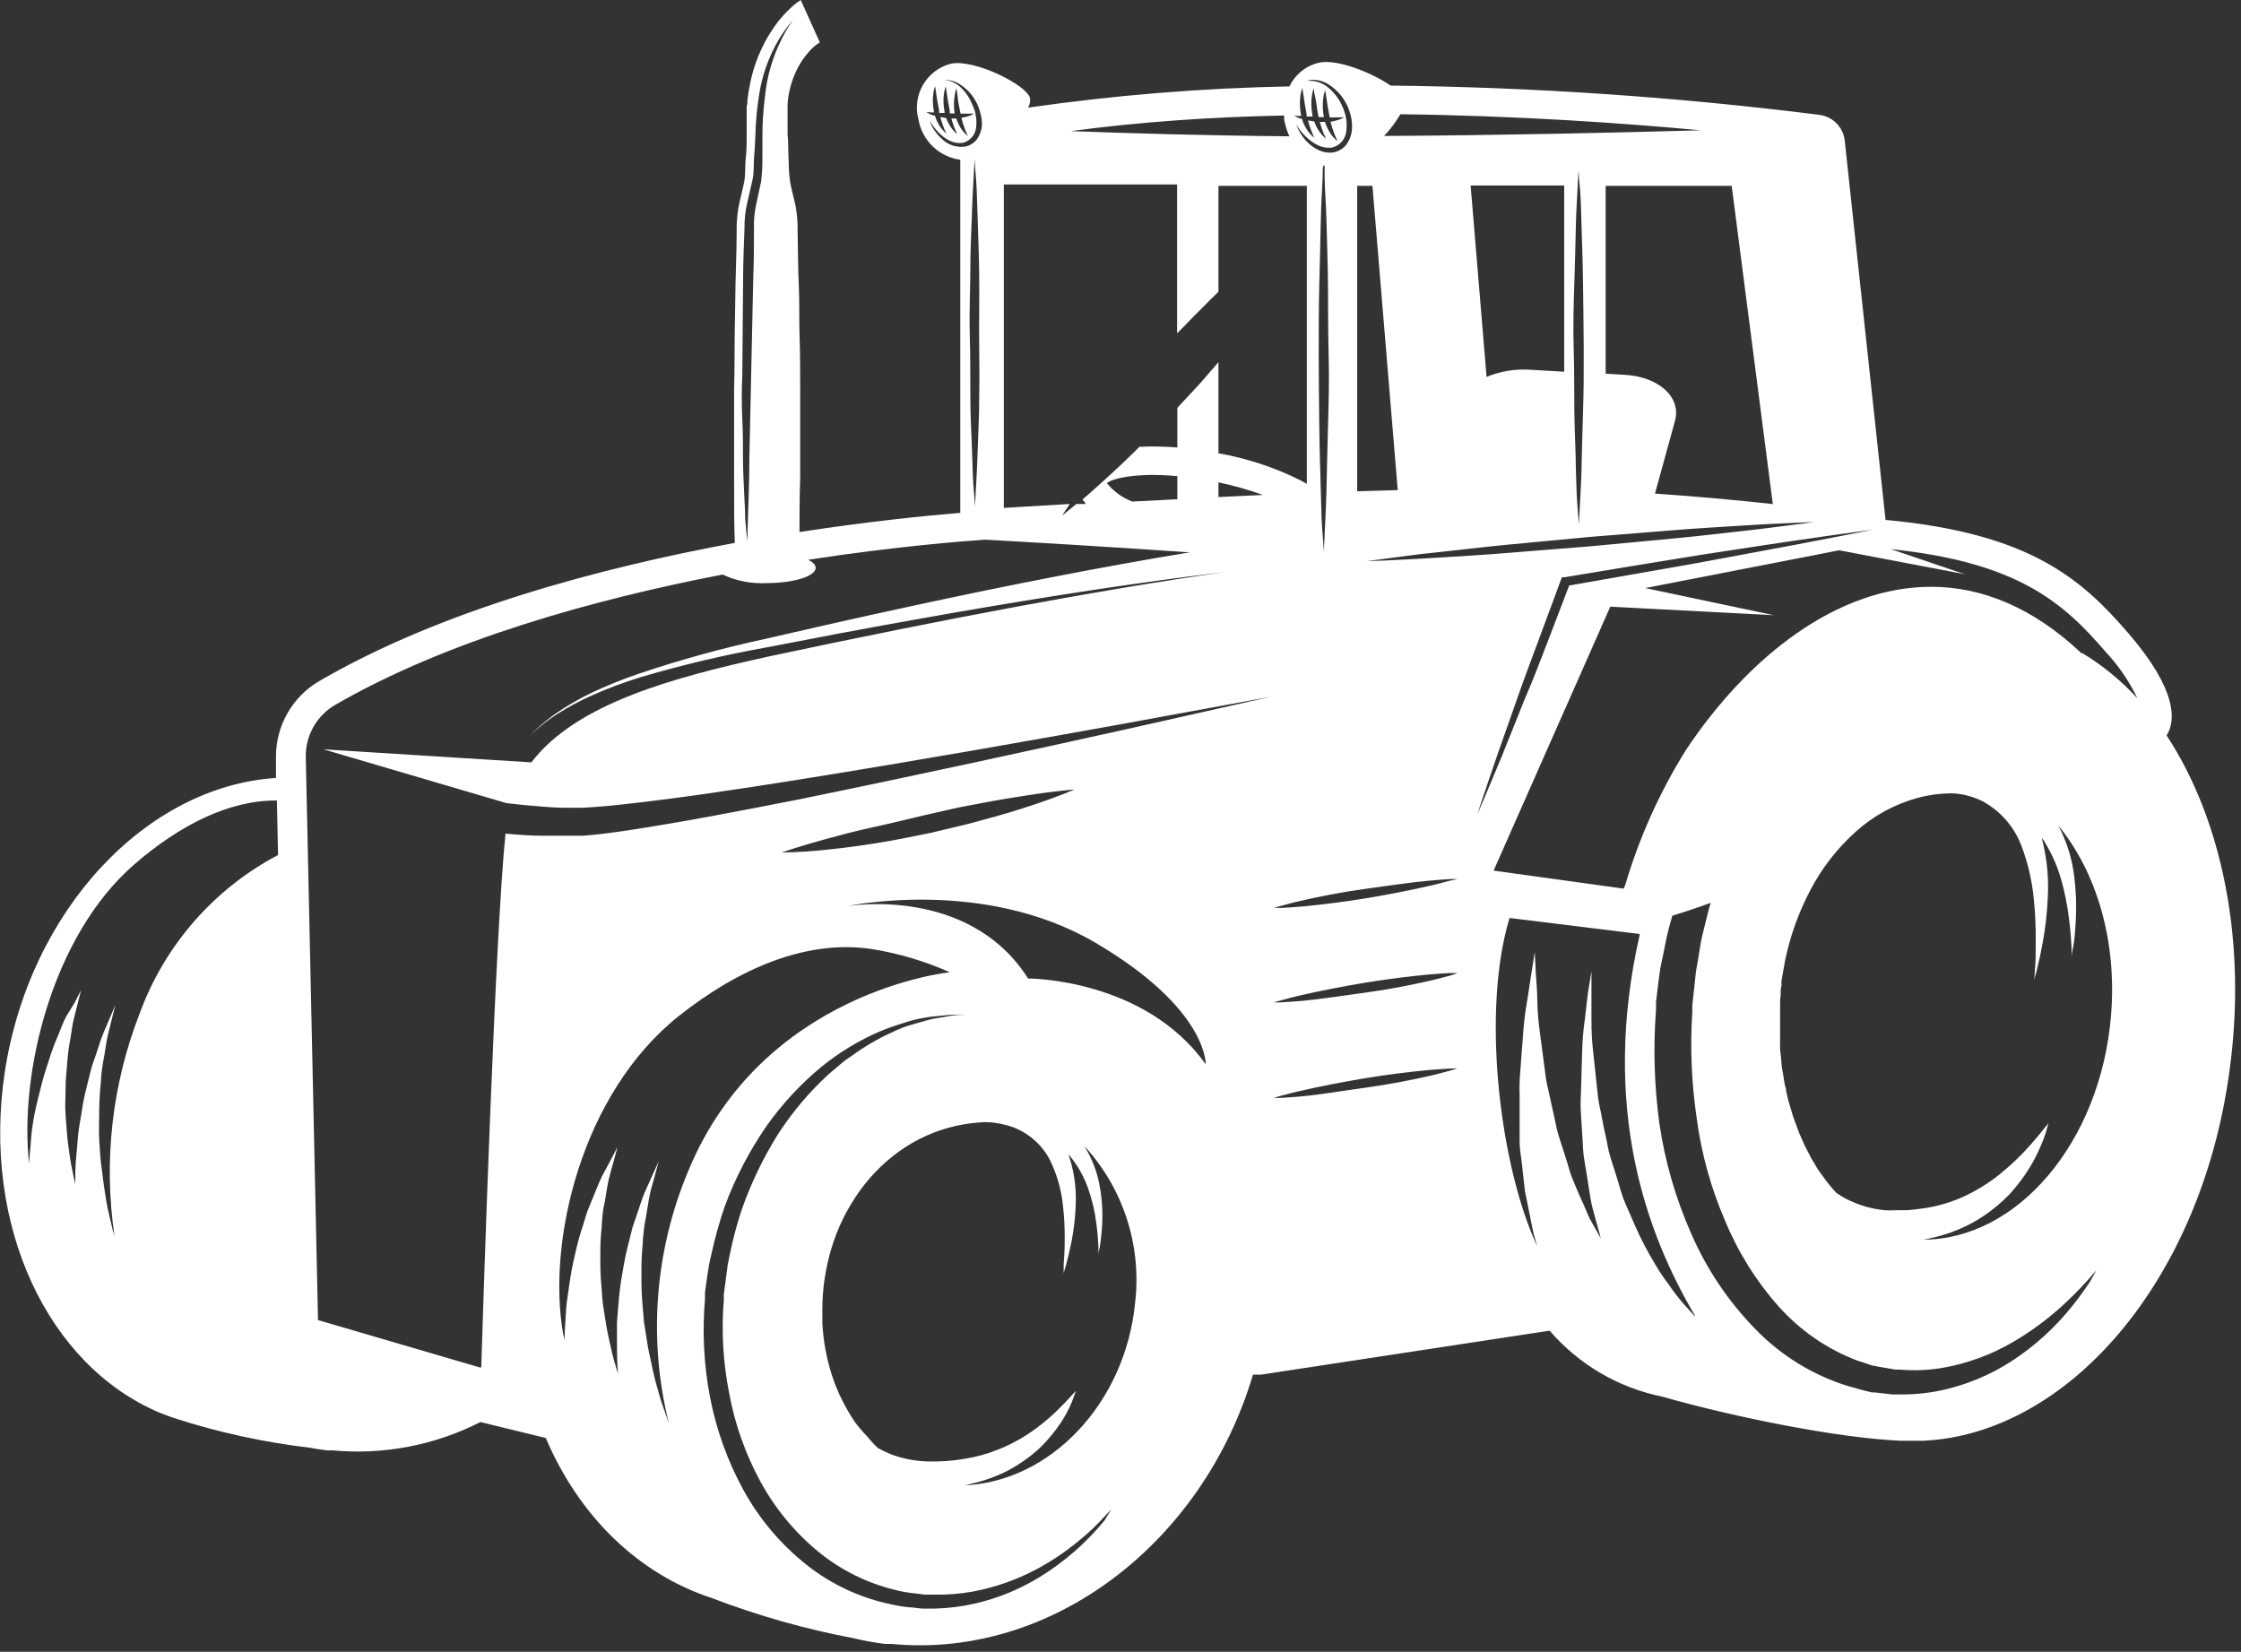 <svg width="194" height="143" viewBox="0 0 194 143" fill="none" xmlns="http://www.w3.org/2000/svg">
<rect x="0" y="0" width="194" height="143" fill="#333333" stroke="none"/>
<path d="M184.3 54.88C180.24 50.17 175.81 46.17 163.23 45.01L159.69 12.12C159.617 11.564 159.361 11.049 158.963 10.654C158.564 10.259 158.046 10.008 157.49 9.94C145.181 8.392 132.795 7.547 120.39 7.41C118.75 6.29 115.82 5.12 114.27 5.41C113.699 5.525 113.163 5.772 112.704 6.131C112.246 6.491 111.878 6.953 111.63 7.48C104.056 7.624 96.498 8.238 89 9.32C89.141 9.075 89.201 8.791 89.17 8.51C88.94 7.38 84.38 5.1 82.34 5.51C81.834 5.637 81.359 5.863 80.942 6.176C80.525 6.488 80.174 6.881 79.911 7.331C79.647 7.78 79.476 8.278 79.407 8.795C79.338 9.312 79.373 9.837 79.51 10.34C79.664 11.231 80.097 12.05 80.749 12.678C81.4 13.306 82.234 13.709 83.13 13.83V44.4C80.32 44.63 75.32 45.12 69.21 46.06C69.21 44.81 69.21 43.23 69.27 41.4C69.27 39.12 69.27 36.46 69.27 33.61C69.27 32.19 69.27 30.71 69.22 29.22C69.17 27.73 69.22 26.22 69.15 24.68C69.08 23.14 69.08 21.68 69.05 20.15C69.067 19.403 69.013 18.657 68.89 17.92C68.75 17.19 68.52 16.47 68.4 15.75C68.28 15.03 68.3 14.34 68.26 13.66C68.22 12.98 68.26 12.3 68.18 11.66V10.66V10.45C68.18 10.45 68.18 10.61 68.18 10.53V9.38V9.04C68.189 8.815 68.213 8.592 68.25 8.37C68.375 7.546 68.628 6.746 69 6C69.265 5.461 69.602 4.96 70 4.51C70.227 4.243 70.486 4.005 70.77 3.8L70.97 3.67L69.32 0C69.107 0.136 68.903 0.287 68.71 0.45C68.256 0.849 67.835 1.284 67.45 1.75C66.12 3.453 65.234 5.46 64.87 7.59C64.798 7.94 64.745 8.294 64.71 8.65C64.71 8.83 64.71 9.01 64.64 9.2V9.66V10.12V10.68V11.68C64.64 12.33 64.64 13 64.56 13.68C64.48 14.36 64.56 15.06 64.42 15.77C64.28 16.48 64.07 17.21 63.93 17.94C63.807 18.677 63.753 19.423 63.77 20.17C63.77 21.66 63.7 23.17 63.67 24.7C63.64 26.23 63.62 27.7 63.6 29.24C63.58 30.78 63.6 32.24 63.55 33.63C63.55 36.48 63.55 39.14 63.55 41.42C63.55 43.7 63.55 45.6 63.61 46.93V47C52 49.15 38.22 52.79 27.57 59C26.45 59.671 25.522 60.62 24.877 61.756C24.233 62.891 23.892 64.174 23.89 65.48C23.88 65.506 23.88 65.534 23.89 65.56V67.35C12.7 68.07 2.56 78.74 0.41 92.83C-1.59 106.17 4.17 118.22 13.8 122.29L13.95 122.35C14.31 122.49 14.67 122.63 15.03 122.75C18.862 123.995 22.808 124.859 26.81 125.33C27.3 125.42 27.81 125.5 28.28 125.56C28.44 125.574 28.6 125.574 28.76 125.56C33.182 125.975 37.632 125.125 41.59 123.11L47.25 124.49C50.11 131.21 55.2 136.25 61.66 138.36C65.635 139.88 69.738 141.041 73.92 141.83C74.813 142.045 75.718 142.209 76.63 142.32C76.83 142.32 77.01 142.32 77.2 142.32C91.03 143.64 104.14 133.59 108.47 119C108.58 119.01 108.69 119.01 108.8 119C108.933 119.01 109.067 119.01 109.2 119L134.15 115.2C136.677 118.132 140.107 120.141 143.9 120.91C150.21 122.71 159.16 124.5 164.56 124.73H164.71H165.58H166.46C178.91 124.18 190.46 111.08 192.98 92.88C194.58 81.52 192.34 70.94 187.56 63.67C188.39 62.36 188.44 59.7 184.3 54.88ZM57.9 123.21C57.68 122.6 57.47 121.95 57.23 121.29C57 120.43 56.7 119.55 56.52 118.64C56.34 117.73 56.09 116.8 55.97 115.86L55.75 114.45C55.71 113.97 55.67 113.5 55.63 113.04C55.547 112.119 55.514 111.194 55.53 110.27C55.515 109.402 55.552 108.534 55.64 107.67C55.64 107.26 55.71 106.85 55.74 106.46C55.77 106.07 55.86 105.71 55.92 105.35C56.05 104.64 56.13 103.98 56.27 103.35C56.41 102.72 56.56 102.27 56.67 101.85L57.02 100.54L56.46 101.78C56.28 102.18 56.06 102.66 55.82 103.21C55.58 103.76 55.39 104.42 55.14 105.13L54.76 106.24C54.66 106.63 54.56 107.04 54.46 107.45C54.226 108.323 54.039 109.207 53.9 110.1C53.724 111.052 53.6 112.014 53.53 112.98L53.41 114.48V115.99C53.41 116.99 53.41 117.99 53.5 118.92C53.3 118.24 53.07 117.55 52.92 116.83C52.72 115.95 52.51 115.05 52.39 114.15C52.32 113.69 52.23 113.24 52.18 112.78C52.13 112.32 52.1 111.87 52.07 111.42C51.987 110.529 51.954 109.634 51.97 108.74C51.958 107.898 51.998 107.057 52.09 106.22C52.09 105.81 52.15 105.42 52.18 105.04C52.21 104.66 52.31 104.31 52.37 103.96C52.49 103.27 52.57 102.62 52.71 102.05C52.85 101.48 53 100.99 53.11 100.59L53.45 99.31L52.83 100.49L52.11 101.84C51.85 102.37 51.62 103 51.33 103.68C51.19 104.03 51.04 104.38 50.89 104.76C50.74 105.14 50.65 105.52 50.52 105.93C50.23 106.772 49.99 107.63 49.8 108.5C49.574 109.43 49.397 110.371 49.27 111.32C49.197 111.8 49.127 112.29 49.06 112.79C49 113.28 48.99 113.79 48.95 114.28C48.91 114.77 48.88 115.47 48.87 116.06C48.87 115.87 48.79 115.68 48.75 115.47C47.35 107.57 50.28 94.72 58.75 87.97C63.94 83.85 69.85 81.29 75.52 82.17C77.831 82.543 80.083 83.216 82.22 84.17C82.22 84.17 66 85.79 59.57 101.4C56.682 108.301 56.097 115.95 57.9 123.21ZM26.47 65.49C26.463 64.606 26.685 63.735 27.114 62.962C27.544 62.19 28.166 61.541 28.92 61.08C38.77 55.36 51.58 51.86 62.55 49.74C63.737 50.294 65.042 50.548 66.35 50.48C68.71 50.48 70.61 49.89 70.61 49.16C70.61 48.9 70.37 48.67 69.97 48.46C77.74 47.27 83.64 46.83 85.29 46.72C88.41 46.89 96.24 47.35 103.02 47.82L102.63 47.88C96.09 48.95 87.43 50.62 78.82 52.49C74.51 53.42 70.22 54.39 66.2 55.32C62.52 56.114 58.887 57.116 55.32 58.32C53.902 58.799 52.513 59.36 51.16 60C50.117 60.503 49.115 61.085 48.16 61.74C47.558 62.158 46.986 62.62 46.45 63.12L45.9 63.66L46.47 63.14C47.023 62.656 47.611 62.215 48.23 61.82C49.188 61.209 50.191 60.671 51.23 60.21C52.59 59.601 53.986 59.077 55.41 58.64C59.002 57.574 62.651 56.709 66.34 56.05C70.39 55.26 74.71 54.44 79.04 53.67C87.7 52.11 96.39 50.74 102.92 49.91L106.01 49.53C95.25 51.05 82.07 53.53 66.65 56.81C58.24 58.66 49.89 60.9 46 66L28 64.87L43.82 69.52C44.82 69.65 45.96 69.76 47.08 69.84C47.62 69.887 48.17 69.917 48.73 69.93H49.57H50.41C51.51 69.87 52.67 69.78 53.88 69.64C58.69 69.12 63.88 68.33 68.98 67.52C79.25 65.88 89.51 64.06 97.19 62.67L110 60.32L97.29 63.18C89.67 64.87 79.5 67.09 69.29 69.18C64.18 70.18 59.07 71.18 54.19 71.91C52.98 72.09 51.75 72.25 50.51 72.35H49.6H48.7C48.1 72.35 47.52 72.35 46.95 72.35C45.85 72.35 44.78 72.26 43.76 72.17C42.87 80.84 41.86 111.86 41.66 118.38H41.53L27.53 114.28L26.47 65.49ZM111.16 10C111.16 10.21 111.16 10.42 111.23 10.63C111.316 11.033 111.447 11.426 111.62 11.8C104.06 11.73 97.44 11.53 92.69 11.35C98.74 10.54 105 10.12 111.16 10ZM111.92 10L112.63 10.05V9.96C112.522 9.42 112.502 8.866 112.57 8.32C112.601 8.075 112.658 7.833 112.74 7.6C112.74 7.6 112.79 7.89 112.85 8.32C112.91 8.75 113 9.32 113.11 9.87C113.115 9.943 113.115 10.017 113.11 10.09H113.62V9.98C113.513 9.443 113.492 8.893 113.56 8.35C113.59 8.101 113.647 7.856 113.73 7.62C113.73 7.62 113.73 7.92 113.84 8.34C113.95 8.76 113.99 9.34 114.1 9.89L114.16 10.14H114.61C114.502 9.607 114.482 9.06 114.55 8.52C114.581 8.271 114.638 8.027 114.72 7.79C114.72 7.79 114.77 8.09 114.83 8.52C114.89 8.95 114.98 9.52 115.09 10.06C115.094 10.093 115.094 10.127 115.09 10.16C115.273 10.17 115.457 10.17 115.64 10.16C115.84 10.16 116.02 10.16 116.15 10.16H116.35C116.141 10.281 115.915 10.372 115.68 10.43C115.516 10.479 115.349 10.516 115.18 10.54C115.267 10.878 115.37 11.212 115.49 11.54C115.58 11.73 115.64 11.91 115.7 12.02C115.732 12.081 115.759 12.145 115.78 12.21L115.62 12.07C115.48 11.949 115.356 11.811 115.25 11.66C115.098 11.447 114.967 11.219 114.86 10.98C114.798 10.845 114.748 10.704 114.71 10.56H114.25C114.33 10.84 114.42 11.11 114.5 11.33C114.58 11.55 114.65 11.7 114.71 11.81C114.742 11.871 114.769 11.935 114.79 12L114.63 11.87C114.491 11.745 114.366 11.604 114.26 11.45C114.105 11.242 113.975 11.017 113.87 10.78C113.87 10.69 113.8 10.6 113.77 10.52L113.23 10.42C113.301 10.709 113.391 10.993 113.5 11.27C113.58 11.46 113.64 11.64 113.7 11.75L113.79 11.94C113.733 11.897 113.68 11.851 113.63 11.8C113.487 11.68 113.359 11.542 113.25 11.39C113.099 11.176 112.969 10.948 112.86 10.71C112.8 10.57 112.75 10.42 112.7 10.27H112.55C112.329 10.179 112.118 10.065 111.92 9.93V10ZM114.67 14.35C114.67 14.58 114.67 14.89 114.67 15.27C114.67 16.2 114.79 17.52 114.83 19.12C114.87 20.72 114.94 22.57 114.96 24.56C114.98 26.55 114.96 28.67 115.02 30.79C115.08 32.91 115.02 35.04 114.96 37.03C114.9 39.02 114.87 40.88 114.83 42.47C114.79 44.06 114.7 45.39 114.67 46.32C114.64 47.25 114.59 47.78 114.59 47.78C114.59 47.78 114.59 47.25 114.5 46.32C114.41 45.39 114.38 44.07 114.34 42.47C114.3 40.87 114.23 39.02 114.21 37.03C114.19 35.04 114.16 32.92 114.16 30.79C114.16 28.66 114.16 26.55 114.21 24.56C114.26 22.57 114.31 20.71 114.34 19.12C114.37 17.53 114.47 16.2 114.5 15.27C114.5 14.88 114.5 14.57 114.56 14.33L114.67 14.35ZM180.23 56.59C175.96 52.54 171.51 50.8 167.17 50.8C159.07 50.8 151.37 56.8 145.96 64.91C143.681 68.56 141.908 72.503 140.69 76.63L140.55 76.93L129.3 75.37L139.4 52.52L153.56 53.26L142.43 50.91L159.22 47.64L170.09 49.71L163.69 47.54C174.69 48.68 178.62 52.17 182.3 56.45C183.406 57.638 184.327 58.987 185.03 60.45C183.627 58.917 182.01 57.593 180.23 56.52V56.59ZM146.73 113.96C146.35 113.56 145.98 113.13 145.59 112.7C145.18 112.211 144.796 111.7 144.44 111.17C144.039 110.651 143.672 110.106 143.34 109.54C142.63 108.387 142.005 107.184 141.47 105.94C141.2 105.31 140.92 104.68 140.65 104.06C140.38 103.44 140.23 102.76 140.02 102.11C139.81 101.46 139.61 100.82 139.41 100.18C139.21 99.54 139.13 98.88 138.98 98.25C138.83 97.62 138.72 96.98 138.6 96.36C138.454 95.761 138.35 95.153 138.29 94.54C138.16 93.34 138.04 92.21 137.93 91.17C137.817 90.214 137.764 89.252 137.77 88.29C137.77 87.43 137.77 86.68 137.77 86.07V84.07L137.46 86C137.39 86.62 137.3 87.37 137.2 88.23C137.062 89.191 136.981 90.159 136.96 91.13L136.86 94.59C136.821 95.219 136.821 95.851 136.86 96.48C136.91 97.13 136.95 97.79 136.99 98.48C137.03 99.17 137.04 99.85 137.17 100.54C137.3 101.23 137.4 101.93 137.51 102.63C137.62 103.33 137.72 104.06 137.91 104.77C138.1 105.48 138.3 106.18 138.5 106.89C138.5 107.02 138.57 107.13 138.6 107.25L137.79 105.8C137.45 105.23 137.25 104.59 136.96 103.99C136.67 103.39 136.43 102.75 136.16 102.13C135.89 101.51 135.75 100.85 135.54 100.22C135.33 99.59 135.13 98.94 134.93 98.32C134.73 97.7 134.64 97.04 134.49 96.41C134.34 95.78 134.21 95.16 134.08 94.55C133.927 93.959 133.817 93.357 133.75 92.75C133.6 91.57 133.45 90.45 133.31 89.42C133.176 88.475 133.099 87.524 133.08 86.57C133.08 85.71 132.99 84.97 132.96 84.36C132.9 83.13 132.86 82.42 132.86 82.42L132.56 84.33C132.47 84.95 132.35 85.69 132.22 86.54C132.048 87.493 131.927 88.454 131.86 89.42C131.78 90.49 131.69 91.64 131.6 92.87C131.543 93.498 131.526 94.13 131.55 94.76C131.55 95.41 131.55 96.07 131.55 96.76C131.55 97.45 131.55 98.12 131.55 98.82C131.55 99.52 131.7 100.23 131.77 100.94L132.01 103.11C132.15 103.83 132.3 104.56 132.45 105.28C132.6 106 132.71 106.75 132.95 107.46L133.08 107.9L132.75 107.16C129.75 100.09 128.29 87.34 130.68 79.47L141.96 80.86C138.52 95.93 142.57 106.87 146.73 113.89V113.96ZM89 84.71C83.86 76.61 73.32 78.45 73.32 78.45C73.32 78.45 85.11 75.9 94.84 81.62C104.57 87.34 104.38 92.14 104.38 92.14C99.07 84.68 89 84.71 89 84.71ZM80.58 72.1L78.2 72.58C77.42 72.74 76.64 72.86 75.89 72.99C74.38 73.23 72.97 73.42 71.75 73.54C70.392 73.698 69.027 73.785 67.66 73.8C67.66 73.8 69.22 73.26 71.56 72.62C72.73 72.3 74.1 71.93 75.56 71.62C77.02 71.31 78.61 70.9 80.19 70.54L82.56 70C83.34 69.82 84.11 69.7 84.86 69.55C86.35 69.26 87.75 69.03 88.96 68.85C91.37 68.47 93.01 68.35 93.01 68.35C93.01 68.35 91.51 69.01 89.2 69.76C88.04 70.15 86.68 70.56 85.2 70.95C84.47 71.15 83.71 71.37 82.93 71.54L80.58 72.1ZM102.58 28.17C103.3 27.41 104.04 26.7 104.74 25.98L105.48 25.26V16.09H113.13V41.89L112.56 41.57C110.323 40.46 107.939 39.676 105.48 39.24V31.35L104.92 32C104.4 32.58 103.92 33.19 103.33 33.79L101.92 35.31V38.74C100.829 38.651 99.734 38.631 98.64 38.68L98.25 39.07C97.14 40.16 96.07 41.15 95.14 41.98C94.61 42.46 94.14 42.88 93.71 43.24C93.803 43.367 93.903 43.497 94.01 43.63H93.18C92.42 44.27 91.94 44.63 91.94 44.63C91.94 44.63 92.18 44.27 92.61 43.63L86.9 43.97V15.97H101.9V28.86L102.58 28.17ZM148.87 48.38C146.66 48.81 144.44 49.17 142.23 49.57L135.84 50.69L134 55.5C133.35 57.17 132.72 58.86 132 60.5L130 65.5C129.3 67.16 128.62 68.83 127.89 70.5C128.44 68.78 129.04 67.09 129.61 65.39L131.4 60.31C131.99 58.61 132.64 56.93 133.26 55.24L135.13 50.19L135.22 49.97H135.46L142.11 48.87C144.33 48.52 146.55 48.13 148.77 47.8C153.22 47.12 157.66 46.44 162.12 45.86C157.7 46.74 153.29 47.57 148.87 48.38ZM95.82 41.83C96.24 41.43 98.36 40.89 101.92 41.22V43.22L98.02 43.42C97.16 43.092 96.402 42.543 95.82 41.83ZM105.48 43.03V41.76C106.788 42.031 108.074 42.395 109.33 42.85L105.48 43.03ZM136.42 40.62C136.42 39.18 136.31 37.5 136.29 35.7C136.27 33.9 136.29 31.99 136.23 30.07C136.17 28.15 136.23 26.24 136.29 24.44C136.35 22.64 136.39 20.96 136.42 19.52C136.45 18.08 136.55 16.89 136.58 16.05C136.61 15.21 136.66 14.73 136.66 14.73C136.66 14.73 136.66 15.21 136.75 16.05C136.84 16.89 136.87 18.05 136.91 19.52C136.95 20.99 137.02 22.64 137.04 24.44C137.06 26.24 137.09 28.15 137.1 30.07C137.11 31.99 137.1 33.91 137.04 35.7C136.98 37.49 136.94 39.18 136.91 40.62C136.88 42.06 136.78 43.25 136.75 44.09C136.72 44.93 136.66 45.41 136.66 45.41C136.66 45.41 136.66 44.93 136.58 44.09C136.5 43.25 136.46 42.05 136.42 40.62ZM124.36 47.82C126.18 47.63 128.29 47.37 130.56 47.15L137.66 46.48L144.78 45.91C147.05 45.72 149.18 45.61 151 45.49C152.82 45.37 154.34 45.31 155.4 45.26L157.08 45.19L155.42 45.41C154.36 45.54 152.86 45.75 151.04 45.95C149.22 46.15 147.12 46.41 144.85 46.62L137.74 47.29L130.62 47.86C128.35 48.05 126.23 48.16 124.41 48.28C122.59 48.4 121.07 48.46 120 48.52L118.33 48.58L119.99 48.36C121 48.23 122.55 48 124.36 47.82ZM112.8 94.9C112.05 94.98 111.41 95.01 110.97 95.04C110.53 95.07 110.28 95.04 110.28 95.04L110.94 94.85C111.37 94.75 111.94 94.57 112.72 94.41C114.19 94.07 116.16 93.68 118.14 93.35C120.12 93.02 122.14 92.78 123.63 92.64C124.38 92.57 125.02 92.54 125.46 92.51H126.15C126.15 92.51 125.91 92.59 125.48 92.7C125.05 92.81 124.48 92.98 123.71 93.15C122.24 93.49 120.27 93.88 118.29 94.15C116.31 94.42 114.3 94.77 112.8 94.9ZM125.48 84.47C125.06 84.58 124.48 84.75 123.71 84.92C122.24 85.26 120.27 85.65 118.29 85.92C116.31 86.19 114.29 86.5 112.8 86.64C112.05 86.71 111.41 86.74 110.97 86.77C110.53 86.8 110.28 86.77 110.28 86.77L110.94 86.59C111.37 86.48 111.94 86.31 112.72 86.14C114.19 85.8 116.16 85.41 118.14 85.08C120.12 84.75 122.14 84.51 123.63 84.37C124.38 84.3 125.02 84.27 125.46 84.24H126.15C126.15 84.24 125.91 84.36 125.48 84.47ZM125.48 76.25C125.06 76.36 124.48 76.53 123.71 76.7C122.24 77.04 120.27 77.43 118.29 77.76C116.31 78.09 114.29 78.33 112.8 78.47C112.05 78.54 111.41 78.57 110.97 78.6H110.28C110.28 78.6 110.52 78.52 110.94 78.41C111.36 78.3 111.94 78.13 112.72 77.96C114.19 77.62 116.16 77.23 118.14 76.96C120.12 76.69 122.14 76.38 123.63 76.25C124.38 76.17 125.02 76.14 125.46 76.11C125.9 76.08 126.15 76.11 126.15 76.11L125.48 76.25ZM149.91 16.09L153.47 43.64C150.58 43.32 147.09 42.99 143.27 42.73L145 36.44C145.57 34.37 143.57 32.57 140.52 32.44L139 32.35V16.09H149.91ZM135.41 32.18L132.3 32C131.065 31.942 129.832 32.157 128.69 32.63L127.31 16.06H135.41V32.18ZM121 42.43L117.49 42.53V16.09H118.81L121 42.43ZM84.77 34.34C84.77 36.1 84.67 37.75 84.63 39.16C84.59 40.57 84.51 41.75 84.47 42.58C84.43 43.41 84.39 43.87 84.39 43.87C84.39 43.87 84.39 43.4 84.31 42.58C84.23 41.76 84.19 40.58 84.15 39.16C84.11 37.74 84 36.1 84 34.34C84 32.58 84 30.69 83.95 28.81C83.9 26.93 84 25 84 23.27C84 21.54 84.1 19.86 84.14 18.45C84.18 17.04 84.26 15.86 84.3 15.03C84.34 14.2 84.38 13.74 84.38 13.74C84.38 13.74 84.38 14.21 84.46 15.03C84.54 15.85 84.58 17.03 84.62 18.45C84.66 19.87 84.73 21.51 84.76 23.27C84.79 25.03 84.76 26.92 84.76 28.81C84.76 30.7 84.81 32.57 84.77 34.34ZM121.23 9.89C131.4 10.01 140.65 10.67 147.23 11.28C139.85 11.49 129.62 11.72 119.82 11.77C120.36 11.199 120.833 10.568 121.23 9.89ZM83.38 128.59C83.59 128.59 83.8 128.52 84 128.47C85.159 128.22 86.278 127.817 87.33 127.27C88.242 126.776 89.094 126.179 89.87 125.49C90.49 124.905 91.053 124.262 91.55 123.57C91.933 123.048 92.267 122.492 92.55 121.91C92.725 121.551 92.876 121.18 93 120.8L93.15 120.4L92.85 120.72C92.66 120.92 92.39 121.24 92.02 121.6C91.602 122.046 91.158 122.467 90.69 122.86C90.102 123.372 89.477 123.84 88.82 124.26C88.058 124.747 87.251 125.159 86.41 125.49C85.479 125.863 84.51 126.132 83.52 126.29C82.454 126.474 81.372 126.551 80.29 126.52C79.228 126.488 78.178 126.285 77.18 125.92C76.781 125.757 76.39 125.573 76.01 125.37C75.7 125.08 75.39 124.76 75.09 124.37C74.699 123.971 74.335 123.547 74 123.1C73.585 122.482 73.211 121.837 72.88 121.17C72.533 120.469 72.239 119.744 72 119C71.542 117.561 71.27 116.068 71.19 114.56V114.02V113.94C71.172 113.079 71.209 112.217 71.3 111.36C71.405 110.46 71.572 109.567 71.8 108.69C72.262 106.913 73.012 105.224 74.02 103.69C75.028 102.133 76.317 100.777 77.82 99.69C79.297 98.626 80.974 97.871 82.75 97.47C83.605 97.281 84.475 97.171 85.35 97.14C86.138 97.164 86.916 97.309 87.66 97.57C89.045 98.085 90.192 99.092 90.88 100.4C91.469 101.596 91.848 102.885 92 104.21C92.128 105.265 92.185 106.327 92.17 107.39C92.17 108.28 92.12 108.99 92.08 109.47V110.21L92.29 109.5C92.42 109.03 92.59 108.34 92.77 107.44C92.976 106.355 93.097 105.254 93.13 104.15C93.176 102.713 92.959 101.279 92.49 99.92C93.212 100.767 93.778 101.735 94.16 102.78C94.52 103.776 94.768 104.809 94.9 105.86C95.02 106.74 95.07 107.45 95.09 107.93C95.11 108.41 95.09 108.67 95.09 108.67C95.09 108.67 95.09 108.41 95.21 107.94C95.317 107.244 95.387 106.543 95.42 105.84C95.464 104.727 95.38 103.613 95.17 102.52C94.939 101.338 94.492 100.209 93.85 99.19C95.517 100.998 96.775 103.145 97.538 105.483C98.301 107.821 98.55 110.296 98.27 112.74C97.43 121.5 90.89 128.34 83.38 128.59ZM113.56 7C113.42 6.984 113.28 6.984 113.14 7C113.275 6.949 113.416 6.918 113.56 6.91C114.085 6.89 114.603 7.037 115.04 7.33C115.657 7.722 116.164 8.266 116.51 8.91C116.603 9.085 116.687 9.265 116.76 9.45C116.83 9.643 116.891 9.84 116.94 10.04C117.04 10.452 117.071 10.878 117.03 11.3C116.982 11.738 116.82 12.155 116.56 12.51C116.283 12.866 115.884 13.108 115.44 13.19C115.022 13.256 114.594 13.197 114.21 13.02C113.888 12.877 113.591 12.685 113.33 12.45C112.954 12.117 112.648 11.713 112.43 11.26C112.361 11.139 112.304 11.012 112.26 10.88L112.21 10.75C112.298 10.914 112.399 11.071 112.51 11.22C112.788 11.604 113.126 11.942 113.51 12.22C113.762 12.414 114.042 12.569 114.34 12.68C114.662 12.786 115.004 12.816 115.34 12.77C115.686 12.678 115.992 12.477 116.212 12.195C116.432 11.913 116.554 11.568 116.56 11.21C116.6 10.839 116.579 10.464 116.5 10.1C116.461 9.921 116.411 9.744 116.35 9.57C116.29 9.396 116.22 9.226 116.14 9.06C115.848 8.454 115.421 7.923 114.89 7.51C114.506 7.213 114.044 7.036 113.56 7ZM80.85 9.74C80.855 9.71 80.855 9.68 80.85 9.65C80.748 9.15 80.727 8.637 80.79 8.13C80.82 7.898 80.874 7.671 80.95 7.45L81.05 8.13C81.11 8.53 81.19 9.05 81.3 9.57C81.295 9.64 81.295 9.71 81.3 9.78H81.77V9.67C81.668 9.17 81.647 8.657 81.71 8.15C81.74 7.918 81.794 7.691 81.87 7.47L81.97 8.14C82.03 8.55 82.11 9.07 82.22 9.59C82.22 9.66 82.22 9.74 82.22 9.82H82.64C82.562 9.32 82.562 8.81 82.64 8.31C82.664 8.077 82.718 7.849 82.8 7.63L82.9 8.31C82.9 8.71 83.04 9.23 83.14 9.75C83.145 9.78 83.145 9.81 83.14 9.84H84.31C84.118 9.957 83.909 10.045 83.69 10.1L83.23 10.2C83.302 10.524 83.398 10.841 83.52 11.15C83.6 11.33 83.65 11.5 83.71 11.6L83.79 11.78L83.64 11.65C83.509 11.533 83.392 11.402 83.29 11.26C83.07 10.954 82.899 10.617 82.78 10.26H82.36C82.43 10.52 82.51 10.77 82.59 10.98C82.67 11.19 82.73 11.33 82.79 11.43C82.817 11.488 82.841 11.549 82.86 11.61L82.71 11.48C82.583 11.363 82.469 11.232 82.37 11.09C82.177 10.823 82.022 10.53 81.91 10.22L81.4 10.13C81.48 10.42 81.57 10.69 81.65 10.92C81.73 11.15 81.79 11.27 81.85 11.37C81.877 11.428 81.901 11.489 81.92 11.55L81.77 11.42C81.643 11.303 81.529 11.172 81.43 11.03C81.209 10.716 81.04 10.368 80.93 10H80.79C80.581 9.923 80.38 9.826 80.19 9.71L80.85 9.74ZM81.51 12C81.161 11.686 80.872 11.309 80.66 10.89C80.59 10.74 80.54 10.62 80.51 10.54L80.46 10.41C80.545 10.562 80.638 10.709 80.74 10.85C80.998 11.231 81.316 11.569 81.68 11.85C81.914 12.036 82.178 12.181 82.46 12.28C82.756 12.381 83.071 12.409 83.38 12.36C83.699 12.272 83.981 12.083 84.185 11.822C84.389 11.561 84.503 11.241 84.51 10.91C84.546 10.576 84.526 10.238 84.45 9.91C84.45 9.74 84.37 9.58 84.32 9.42C84.27 9.26 84.19 9.09 84.12 8.94C83.875 8.35 83.491 7.828 83 7.42C82.645 7.135 82.214 6.961 81.76 6.92C81.634 6.904 81.506 6.904 81.38 6.92L81.2 7H81.33C81.455 6.954 81.587 6.928 81.72 6.92C82.213 6.898 82.7 7.035 83.11 7.31C83.684 7.675 84.156 8.181 84.48 8.78C84.569 8.941 84.646 9.108 84.71 9.28C84.782 9.462 84.838 9.649 84.88 9.84C84.98 10.191 85.021 10.556 85 10.92C84.957 11.331 84.809 11.723 84.57 12.06C84.321 12.381 83.967 12.604 83.57 12.69C83.197 12.743 82.816 12.709 82.458 12.589C82.101 12.469 81.776 12.268 81.51 12ZM64.51 44.94C64.51 43.69 64.34 41.94 64.32 39.75C64.32 38.68 64.32 37.51 64.26 36.28C64.2 35.05 64.2 33.75 64.26 32.41L64.33 24C64.33 22.57 64.41 21.14 64.45 19.73C64.441 19.01 64.519 18.292 64.68 17.59C64.83 16.92 64.99 16.26 65.14 15.59C65.29 14.92 65.22 14.31 65.28 13.65C65.34 12.99 65.36 12.38 65.39 11.76C65.418 10.601 65.522 9.445 65.7 8.3C65.954 6.558 66.549 4.883 67.45 3.37C67.707 2.946 67.991 2.538 68.3 2.15C68.406 2.01 68.519 1.877 68.64 1.75C68.257 2.282 67.922 2.848 67.64 3.44C66.866 4.985 66.384 6.66 66.22 8.38C66.072 9.517 65.999 10.663 66 11.81C66 12.42 66 13.06 66 13.7C66.006 14.368 65.969 15.036 65.89 15.7C65.75 16.36 65.61 17.03 65.46 17.7C65.317 18.357 65.254 19.028 65.27 19.7C65.27 21.11 65.27 22.54 65.21 23.98C65.09 29.7 64.96 35.42 64.87 39.71C64.87 41.86 64.78 43.65 64.75 44.9C64.72 46.15 64.69 46.9 64.69 46.9L64.51 44.94ZM11.63 74.83C15.49 71.48 19.78 69.27 23.97 69.3L24.07 74.02C18.499 76.961 14.222 81.869 12.07 87.79C9.697 93.898 8.953 100.518 9.91 107L9.76 106.49C9.58 105.67 9.34 104.84 9.2 103.97L9 102.68C8.93 102.24 8.89 101.8 8.83 101.35C8.69 100.46 8.64 99.56 8.59 98.68C8.54 97.8 8.59 96.92 8.59 96.07C8.598 95.255 8.648 94.44 8.74 93.63C8.74 93.24 8.79 92.86 8.84 92.49C8.89 92.12 8.95 91.78 9.01 91.49C9.13 90.81 9.2 90.19 9.33 89.64C9.46 89.09 9.59 88.64 9.68 88.23C9.88 87.44 9.99 86.99 9.99 86.99L9.49 88.17L8.92 89.51C8.7 90.04 8.53 90.65 8.3 91.32L7.95 92.32C7.85 92.69 7.76 93.07 7.66 93.46C7.48 94.24 7.24 95.06 7.12 95.93C7 96.8 6.79 97.7 6.73 98.63C6.67 99.56 6.54 100.49 6.52 101.44V102.52C6.433 102.16 6.353 101.79 6.28 101.41C6.1 100.62 6 99.81 5.89 99C5.78 98.19 5.75 97.36 5.68 96.55C5.61 95.74 5.68 94.93 5.68 94.15C5.68 93.37 5.78 92.61 5.83 91.89C5.879 91.218 5.969 90.55 6.1 89.89C6.21 89.26 6.26 88.68 6.4 88.17C6.54 87.66 6.64 87.17 6.73 86.86L7.02 85.71L6.48 86.77L5.73 88C5.48 88.46 5.29 89 5.03 89.64C4.744 90.293 4.494 90.96 4.28 91.64C4.06 92.36 3.78 93.11 3.59 93.92C3.4 94.73 3.17 95.52 3 96.38C2.83 97.24 2.71 98.12 2.66 99C2.6 99.58 2.55 100.16 2.52 100.73C1.66 93.06 4.43 81.08 11.63 74.83ZM95.63 131.61C94.044 133.555 92.14 135.219 90 136.53C88.273 137.591 86.385 138.364 84.41 138.82C83.264 139.082 82.095 139.229 80.92 139.26H80C79.62 139.26 79.38 139.2 79.06 139.17C78.43 139.135 77.804 139.045 77.19 138.9C74.51 138.353 71.996 137.185 69.85 135.49C67.605 133.715 65.738 131.508 64.36 129C62.98 126.477 62.001 123.754 61.46 120.93C60.929 118.133 60.784 115.276 61.03 112.44C61.03 112.26 61.03 112.12 61.03 111.89L61.1 111.38L61.24 110.38L61.4 109.38L61.63 108.38C61.925 107.047 62.296 105.731 62.74 104.44C63.642 102.005 64.841 99.691 66.31 97.55C67.66 95.626 69.26 93.89 71.07 92.39C72.624 91.121 74.347 90.074 76.19 89.28C77.02 88.94 77.83 88.68 78.57 88.45C79.31 88.22 80.02 88.1 80.66 88.01L82.37 87.85C82.79 87.829 83.21 87.829 83.63 87.85C83.29 87.85 82.87 87.85 82.38 87.93L80.72 88.21C80.1 88.35 79.44 88.57 78.72 88.77C78 88.97 77.26 89.35 76.48 89.72C75.662 90.135 74.873 90.606 74.12 91.13C73.74 91.42 73.31 91.66 72.92 91.99L71.74 92.99C70.086 94.51 68.628 96.23 67.4 98.11C66.081 100.205 65.004 102.442 64.19 104.78C63.785 106.013 63.451 107.269 63.19 108.54L62.99 109.54L62.86 110.54L62.73 111.54L62.66 112.05C62.66 112.16 62.66 112.37 62.66 112.53C62.438 115.225 62.593 117.938 63.12 120.59C63.606 123.255 64.511 125.827 65.8 128.21C67.061 130.542 68.758 132.609 70.8 134.3C72.724 135.886 74.98 137.021 77.4 137.62C77.986 137.779 78.585 137.886 79.19 137.94L80.05 138.05H80.91C82.009 138.071 83.108 137.984 84.19 137.79C86.098 137.433 87.942 136.793 89.66 135.89C90.982 135.19 92.229 134.356 93.38 133.4C94.38 132.59 95.04 131.92 95.51 131.4L96.21 130.66L95.63 131.61ZM180.9 111C180.289 111.927 179.621 112.816 178.9 113.66C177.751 115.005 176.445 116.207 175.01 117.24C173.088 118.647 170.911 119.666 168.6 120.24C167.243 120.577 165.848 120.738 164.45 120.72H164.17H163.83L163.32 120.66L162.32 120.55C162.15 120.55 161.98 120.55 161.79 120.48L161.22 120.34L160 120C156.918 119.05 154.13 117.329 151.9 115C149.596 112.629 147.74 109.861 146.42 106.83C145.066 103.781 144.134 100.561 143.65 97.26C143.205 93.99 143.107 90.681 143.36 87.39V87.09V86.89V86.74L143.43 86.16L143.57 84.99L143.73 83.83L143.98 82.63C144.15 81.84 144.28 81.04 144.49 80.28C144.59 79.95 144.68 79.62 144.77 79.28C145.58 79.03 146.71 78.66 148.1 78.16C148.04 78.35 147.97 78.54 147.92 78.74C147.74 79.45 147.57 80.16 147.39 80.88C147.21 81.6 147.13 82.32 147 83.05L146.81 84.14L146.69 85.31L146.56 86.47L146.5 87.06V87.21V87.59C146.302 90.665 146.429 93.752 146.88 96.8C147.282 99.845 148.103 102.82 149.32 105.64C150.449 108.382 152.031 110.914 154 113.13C155.844 115.188 158.151 116.778 160.73 117.77L161.62 118.06L162.07 118.22C162.22 118.22 162.41 118.28 162.58 118.31L163.58 118.48L164.09 118.57H164.22H164.28H164.49C165.711 118.677 166.941 118.626 168.15 118.42C170.3 118.045 172.365 117.29 174.25 116.19C175.72 115.33 177.1 114.325 178.37 113.19C179.19 112.451 179.971 111.67 180.71 110.85L181.49 109.97L180.9 111ZM182.75 87.9C181.85 98.9 174.61 107.37 166.4 107.32C166.73 107.32 167.07 107.19 167.4 107.13C168.738 106.82 170.02 106.304 171.2 105.6C172.222 104.976 173.16 104.223 173.99 103.36C174.648 102.639 175.235 101.855 175.74 101.02C176.129 100.383 176.464 99.714 176.74 99.02C176.925 98.595 177.078 98.157 177.2 97.71L177.34 97.24L177.02 97.62C176.81 97.87 176.53 98.25 176.14 98.69C175.111 99.91 173.955 101.017 172.69 101.99C171.868 102.6 170.987 103.126 170.06 103.56C169.034 104.03 167.952 104.366 166.84 104.56C166.26 104.65 165.66 104.73 165.06 104.77H164.17C163.837 104.794 163.503 104.794 163.17 104.77C161.989 104.66 160.841 104.32 159.79 103.77C159.511 103.622 159.24 103.459 158.98 103.28L158.82 103.11C158.7 102.98 158.59 102.84 158.48 102.71C158.37 102.58 158.22 102.41 158.1 102.24C157.98 102.07 157.85 101.9 157.72 101.72C157.59 101.54 157.51 101.44 157.41 101.29C157.31 101.14 157.2 100.94 157.1 100.77C157 100.6 156.87 100.41 156.77 100.22C156.67 100.03 156.51 99.72 156.38 99.46C156.25 99.2 156.25 99.23 156.2 99.11C156.15 98.99 155.98 98.6 155.87 98.35C155.76 98.1 155.73 98.04 155.67 97.87C155.61 97.7 155.55 97.54 155.49 97.38C155.43 97.22 155.29 96.85 155.2 96.57C155.11 96.29 155.09 96.19 155.03 96C154.97 95.81 154.88 95.51 154.81 95.26L154.63 94.47C154.63 94.25 154.53 94.04 154.49 93.82C154.45 93.6 154.44 93.51 154.42 93.36C154.36 93.03 154.3 92.7 154.25 92.36L154.19 91.73C154.19 91.45 154.12 91.17 154.1 90.88C154.08 90.59 154.1 90.34 154.1 90.08C154.1 89.82 154.1 89.59 154.1 89.34C154.1 89.09 154.1 88.88 154.1 88.66C154.1 88.44 154.1 88.06 154.1 87.76C154.1 87.46 154.1 87.22 154.1 86.95C154.1 86.68 154.1 86.44 154.15 86.19V85.95C154.15 85.77 154.15 85.57 154.21 85.37C154.27 85.17 154.21 85.17 154.21 85.07V85.01L154.27 84.63C154.35 84.14 154.45 83.63 154.55 83.07C154.996 80.954 155.736 78.91 156.75 77C157.744 75.116 159.064 73.423 160.65 72C162.187 70.618 164.026 69.614 166.02 69.07C166.918 68.831 167.841 68.7 168.77 68.68C168.863 68.675 168.957 68.675 169.05 68.68C169.959 68.732 170.847 68.971 171.66 69.38C173.198 70.228 174.382 71.597 175 73.24C175.554 74.706 175.91 76.24 176.06 77.8C176.188 79.036 176.245 80.278 176.23 81.52C176.23 82.52 176.23 83.38 176.16 83.94L176.11 84.8C176.11 84.8 176.19 84.51 176.33 83.96C176.47 83.41 176.65 82.61 176.84 81.57C177.068 80.311 177.212 79.038 177.27 77.76C177.372 76.059 177.21 74.352 176.79 72.7C176.79 72.7 176.79 72.61 176.79 72.56C177.489 73.622 178.028 74.781 178.39 76C178.737 77.183 178.981 78.395 179.12 79.62C179.25 80.62 179.3 81.46 179.33 82.01V82.87C179.33 82.87 179.33 82.57 179.46 82.02C179.59 81.47 179.64 80.65 179.7 79.6C179.768 78.321 179.717 77.039 179.55 75.77C179.358 74.262 178.894 72.802 178.18 71.46C181.47 75.47 183.28 81.4 182.75 87.89V87.9Z" fill="white"/>
</svg>
